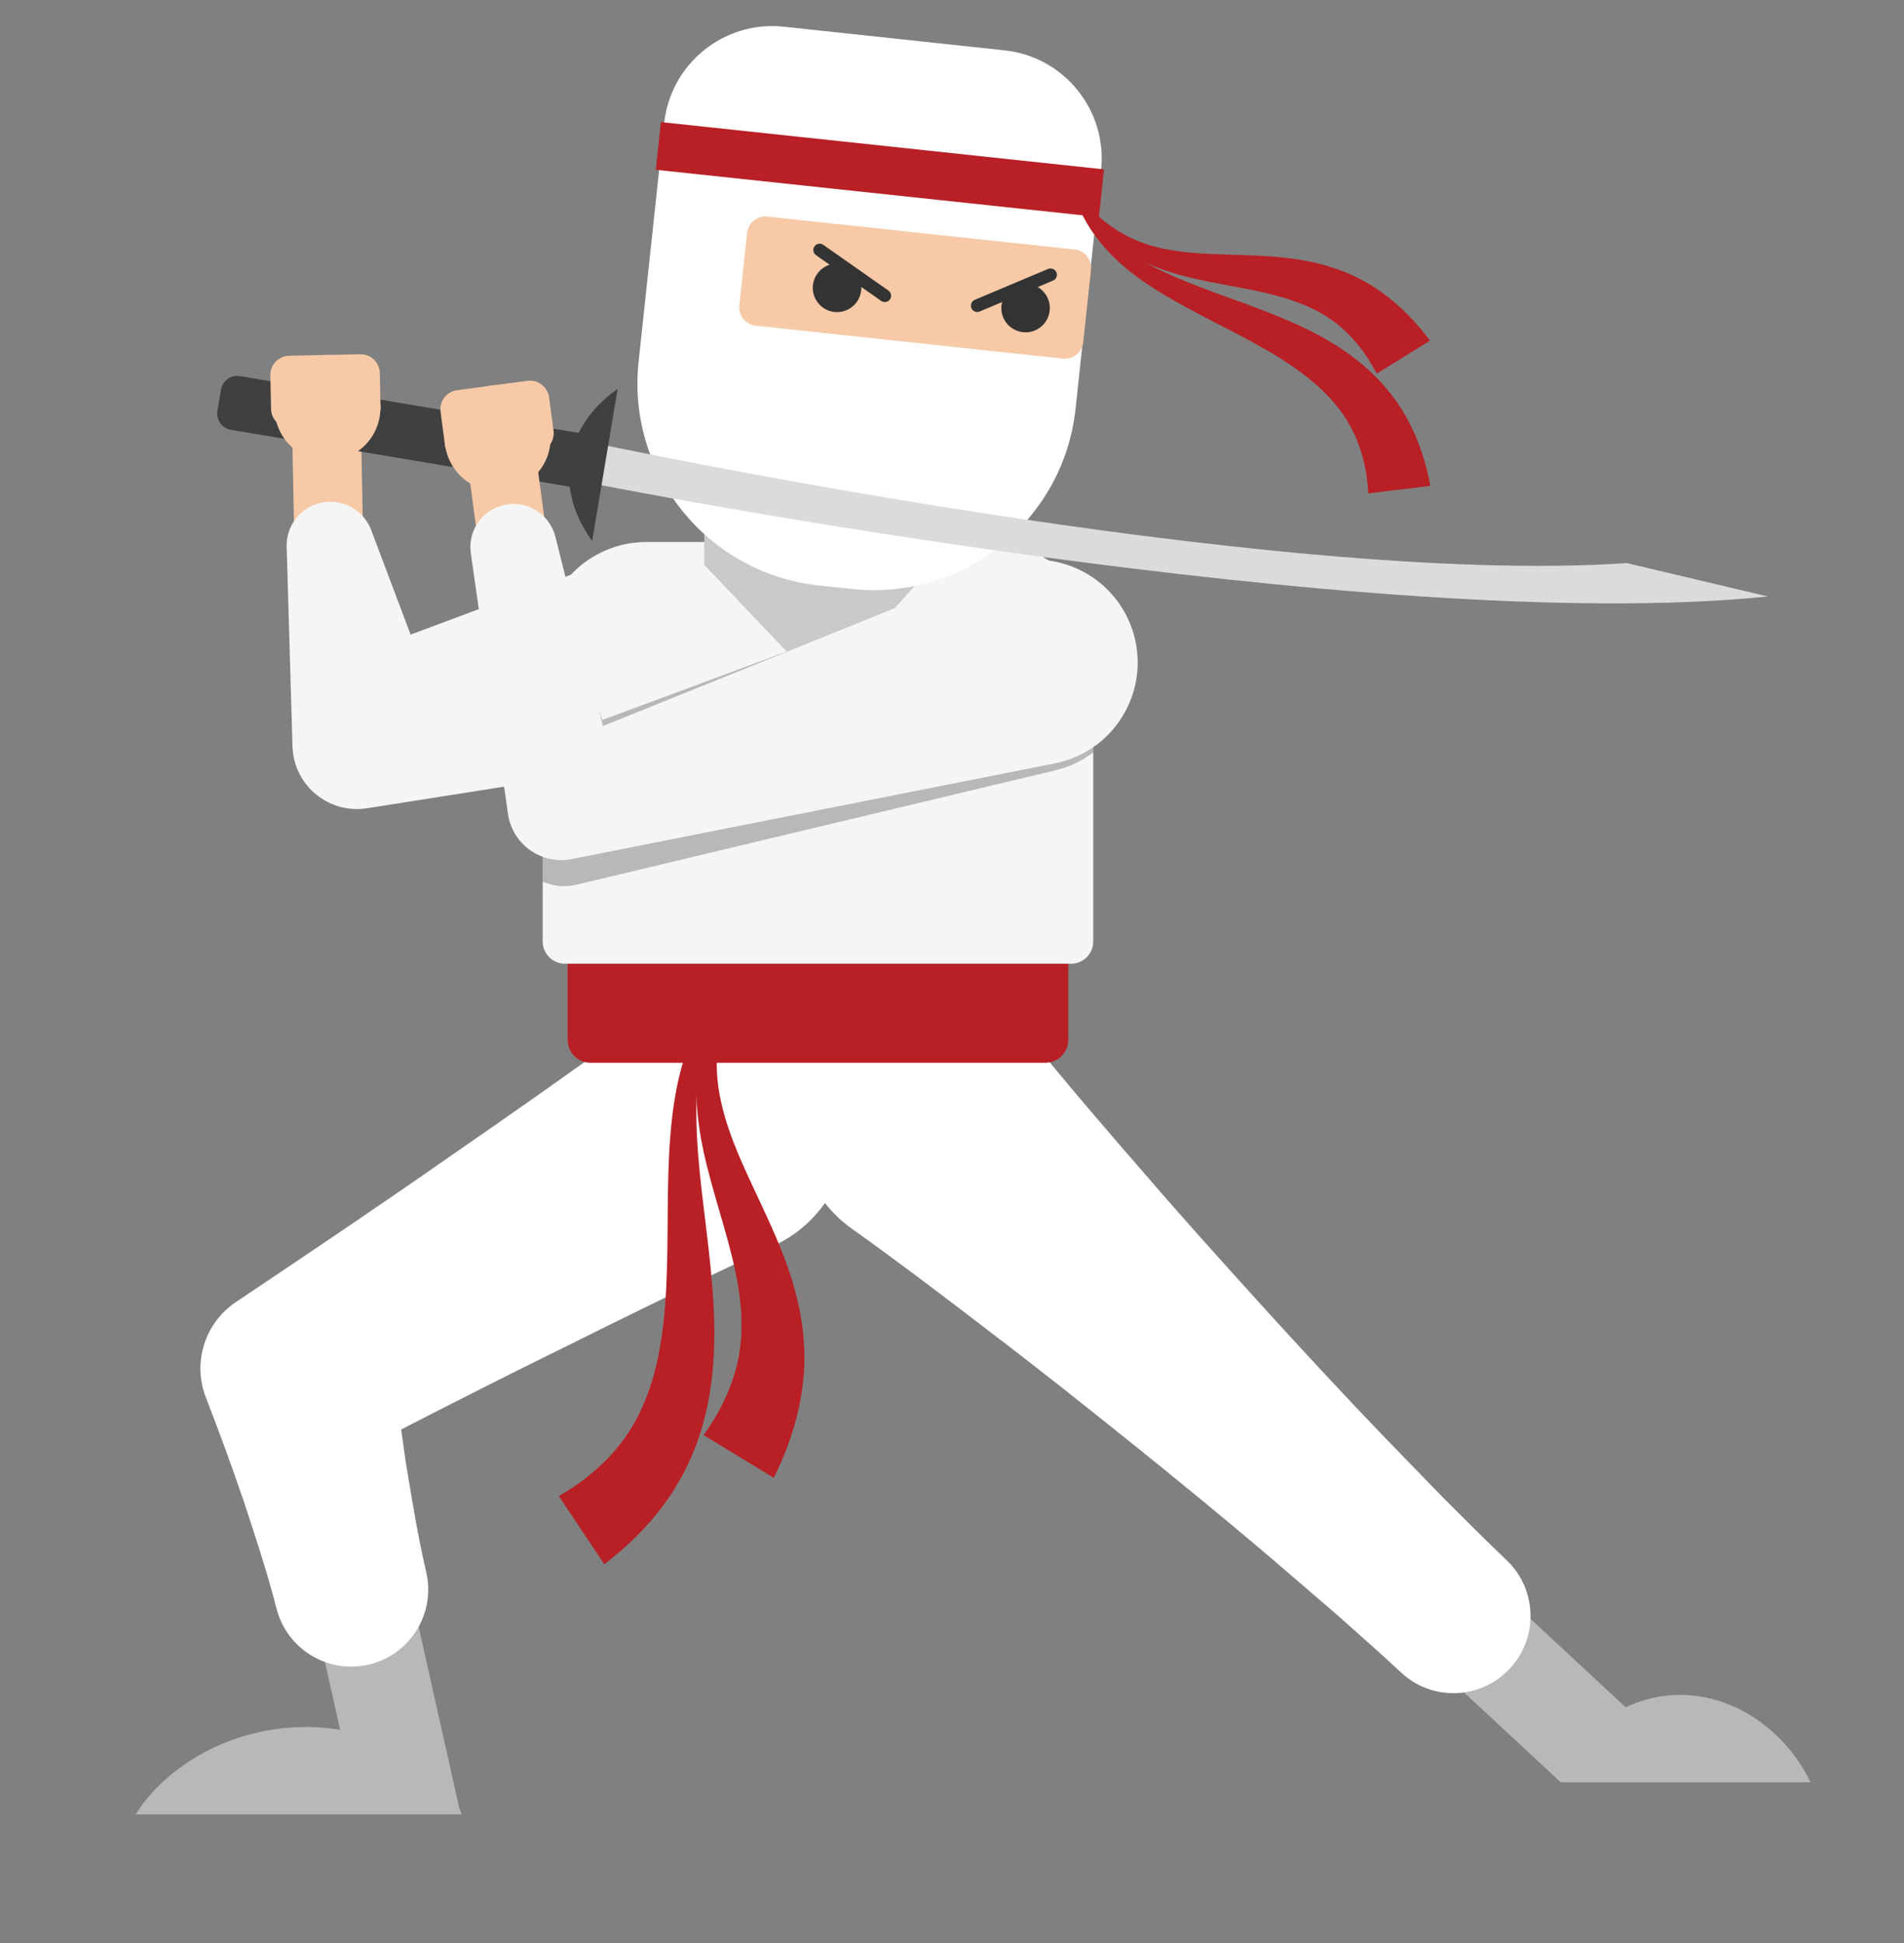 <?xml version="1.0" encoding="utf-8"?>
<!-- Generator: Adobe Illustrator 16.0.0, SVG Export Plug-In . SVG Version: 6.00 Build 0)  -->
<!DOCTYPE svg PUBLIC "-//W3C//DTD SVG 1.1//EN" "http://www.w3.org/Graphics/SVG/1.1/DTD/svg11.dtd">
<svg version="1.1" id="Layer_1" xmlns="http://www.w3.org/2000/svg" xmlns:xlink="http://www.w3.org/1999/xlink" x="0px" y="0px"
	 width="140.88px" height="143.71px" viewBox="0 0 140.88 143.71" enable-background="new 0 0 140.88 143.71" xml:space="preserve">
<rect x="0" y="0" width="140.88" height="143.71" fill="#808080" stroke="none"/>
<g>
	<ellipse display="none" fill="#CADF84" cx="70.597" cy="134.19" rx="71.854" ry="8.624"/>
	<g>
		<path fill="#B8B8B8" d="M124.294,125.347c-1.442,0-2.797,0.349-4.011,0.915l-14.975-13.912l-4.992,5.374l15.162,14.087
			c0,0.002-0.001,0.002-0.001,0.004h18.491C132.271,128.272,128.614,125.347,124.294,125.347z"/>
		<path fill="#B8B8B8" d="M33.975,133.693l-4.413-19.705l-7.157,1.604l2.762,12.335c-0.811-0.128-1.647-0.204-2.508-0.204
			c-5.637,0-10.409,2.926-12.624,6.468h24.128C34.11,134.022,34.043,133.857,33.975,133.693z"/>
		<g>
			<g>
				
					<rect x="19.647" y="33.086" transform="matrix(0.02 1 -1 0.02 59.389 10.659)" fill="#F7C9A6" width="9.216" height="5.096"/>
			</g>
		</g>
		<g>
			<path fill="#F5F5F5" d="M47.787,56.526l-19.198,3.025l-1.432,0.226c-2.604,0.411-5.049-1.367-5.459-3.972
				c-0.03-0.193-0.05-0.413-0.056-0.604l-0.432-14.77c-0.052-1.783,1.353-3.271,3.136-3.323c1.414-0.042,2.644,0.837,3.118,2.089
				l5.213,13.825l-6.946-4.351l18.206-6.799c3.939-1.471,8.325,0.53,9.796,4.47c1.472,3.938-0.529,8.324-4.469,9.795
				C48.79,56.315,48.269,56.447,47.787,56.526z"/>
		</g>
		<path fill="#FFFFFF" d="M111.461,115.37c-1.578-1.49-3.098-3.041-4.641-4.567l-4.539-4.676c-3.008-3.138-5.966-6.327-8.893-9.549
			c-2.923-3.228-5.843-6.458-8.689-9.766c-2.865-3.288-5.708-6.601-8.465-10.004c-0.533-0.651-1.19-1.283-1.908-1.796
			c-4.377-3.123-10.456-2.108-13.58,2.268c-0.01,0.015-0.017,0.029-0.026,0.043c-3.217-4.039-9.068-4.868-13.28-1.797
			c-4.751,3.465-9.559,6.832-14.388,10.165c-4.811,3.363-9.676,6.635-14.545,9.899l-1.063,0.713
			c-2.251,1.508-3.235,4.426-2.21,7.054c1.004,2.571,1.942,5.158,2.832,7.757c0.856,2.606,1.718,5.212,2.397,7.862
			c0.77,2.989,3.791,4.838,6.813,4.135c3.066-0.714,4.974-3.777,4.26-6.844c-0.62-2.665-1.06-5.374-1.504-8.081
			c-0.124-0.82-0.234-1.645-0.349-2.467c3.887-1.992,7.778-3.974,11.704-5.898c5.253-2.615,10.525-5.196,15.855-7.679
			c0.542-0.257,1.116-0.589,1.618-0.955c0.866-0.632,1.591-1.384,2.18-2.213c0.556,0.701,1.21,1.34,1.974,1.885
			c3.564,2.545,7.044,5.181,10.5,7.841c3.476,2.64,6.877,5.357,10.276,8.078c3.395,2.726,6.758,5.484,10.073,8.295l4.943,4.246
			c1.617,1.447,3.258,2.87,4.841,4.354c2.289,2.162,5.879,2.044,8.041-0.244C113.852,121.14,113.749,117.532,111.461,115.37z"/>
		<g>
			<path fill="#B82025" d="M54.465,72.507c-2.313,2.896-2.995,6.581-2.937,10.148c0.04,3.604,0.663,7.218,1.038,10.967
				c0.366,3.731,0.571,7.721-0.576,11.784c-0.57,2.015-1.511,3.996-2.779,5.742c-1.265,1.754-2.824,3.26-4.498,4.541l-3.369-5.048
				c2.774-1.585,5.004-3.791,6.262-6.764c1.293-2.957,1.651-6.514,1.746-10.135c0.109-3.634-0.055-7.402,0.389-11.19
				c0.227-1.888,0.622-3.784,1.341-5.563c0.712-1.778,1.768-3.414,3.112-4.728L54.465,72.507z"/>
		</g>
		<g>
			<path fill="#B82025" d="M54.328,72.802c-1.257,2.765-1.623,5.781-0.994,8.6c0.608,2.835,1.975,5.468,3.265,8.265
				c1.287,2.782,2.589,5.854,2.864,9.371c0.314,3.515-0.643,7.153-2.216,10.255l-5.183-3.156c1.51-2.133,2.56-4.452,2.756-7.045
				c0.229-2.592-0.4-5.411-1.236-8.302c-0.814-2.892-1.846-5.931-2.025-9.159c-0.211-3.233,0.75-6.443,2.449-9.006L54.328,72.802z"
				/>
		</g>
		<g>
			<g>
				<path fill="#F5F5F5" d="M79.24,71.275H41.804c-0.911,0-1.649-0.738-1.649-1.649V47.769c0-4.245,3.44-7.686,7.686-7.686h25.364
					c4.245,0,7.686,3.44,7.686,7.686v21.857C80.89,70.537,80.151,71.275,79.24,71.275z"/>
			</g>
			<g opacity="0.3">
				<path fill="#292929" d="M80.89,55.649v-7.881c0-2.127-0.864-4.051-2.259-5.442c-1.726-0.55-3.648-0.498-5.43,0.303
					L44.573,53.244l-3.392-9.303c-0.65,1.128-1.027,2.432-1.027,3.827v17.438c0.76,0.327,1.622,0.433,2.488,0.226l0.61-0.146
					l34.837-8.317c0.443-0.109,0.925-0.269,1.355-0.462C79.969,56.271,80.449,55.979,80.89,55.649z"/>
			</g>
			<g>
				<path fill="#B82025" d="M77.35,78.598H43.693c-0.936,0-1.694-0.759-1.694-1.695v-5.627h37.046v5.627
					C79.045,77.839,78.286,78.598,77.35,78.598z"/>
			</g>
		</g>
		<g>
			<polygon fill="#C9C9C9" points="60.861,50.979 52.107,41.773 52.107,33.359 68.936,33.359 68.936,41.918 			"/>
		</g>
		<g>
			<g>
				<path fill="#FFFFFF" d="M63.049,43.56l-2.462-0.263c-8.248-0.884-14.219-8.286-13.336-16.534l1.89-17.643
					c0.473-4.419,4.438-7.617,8.856-7.145l16.33,1.748c4.419,0.474,7.617,4.439,7.145,8.857l-1.889,17.644
					C78.699,38.473,71.297,44.443,63.049,43.56z"/>
			</g>
			<g>
				
					<rect x="48.629" y="10.799" transform="matrix(0.994 0.106 -0.106 0.994 1.708 -6.86)" fill="#B82025" width="32.984" height="3.549"/>
			</g>
			<g>
				<g>
					<path fill="#B82025" d="M79.801,14.411c1.176,2.572,3.448,4.308,5.897,5.497c2.468,1.215,5.142,2.036,7.823,3.073
						c2.667,1.037,5.454,2.272,7.824,4.454c1.175,1.082,2.2,2.405,2.952,3.871c0.758,1.466,1.245,3.047,1.541,4.628l-4.598,0.554
						c-0.123-2.436-0.857-4.713-2.446-6.595c-1.568-1.899-3.866-3.369-6.299-4.682c-2.437-1.326-5.058-2.515-7.484-4.121
						c-2.414-1.57-4.627-3.799-5.471-6.579L79.801,14.411z"/>
				</g>
				<g>
					<path fill="#B82025" d="M79.954,14.606c1.45,1.808,3.378,3.098,5.513,3.64c2.14,0.563,4.403,0.541,6.752,0.627
						c2.338,0.083,4.877,0.255,7.367,1.28c2.501,0.997,4.648,2.902,6.218,5.043l-3.936,2.44c-0.932-1.764-2.148-3.277-3.846-4.305
						c-1.687-1.049-3.822-1.593-6.078-2.02c-2.25-0.442-4.675-0.788-6.934-1.777c-2.274-0.972-4.129-2.732-5.287-4.772
						L79.954,14.606z"/>
				</g>
			</g>
			<g>
				<path fill="#F7C9A6" d="M78.646,26.523l-22.731-2.437c-0.75-0.081-1.292-0.754-1.212-1.504l0.574-5.353
					c0.08-0.75,0.753-1.293,1.503-1.213l22.731,2.438c0.75,0.08,1.293,0.753,1.212,1.503l-0.573,5.354
					C80.069,26.062,79.396,26.604,78.646,26.523z"/>
			</g>
			<g>
				<g>
					<g>
						<circle fill="#333333" cx="61.934" cy="21.287" r="1.795"/>
					</g>
					<g>
						<path fill="#333333" d="M65.466,22.34c-0.093,0-0.188-0.028-0.269-0.086l-4.817-3.38c-0.211-0.149-0.264-0.44-0.114-0.652
							c0.15-0.213,0.441-0.264,0.651-0.114l4.817,3.38c0.211,0.149,0.264,0.44,0.114,0.652C65.757,22.27,65.612,22.34,65.466,22.34z
							"/>
					</g>
				</g>
				<g>
					<g>
						<circle fill="#333333" cx="75.884" cy="22.783" r="1.794"/>
					</g>
					<g>
						<path fill="#333333" d="M72.309,23.073c-0.183,0-0.357-0.108-0.433-0.287c-0.101-0.239,0.012-0.513,0.25-0.613l5.424-2.283
							c0.239-0.097,0.514,0.012,0.614,0.25c0.101,0.239-0.012,0.513-0.25,0.613l-5.424,2.283
							C72.431,23.061,72.369,23.073,72.309,23.073z"/>
					</g>
				</g>
			</g>
		</g>
		<g>
			<g>
				<g>
					<path fill="#DBDBDB" d="M120.375,41.645l10.431,2.469c-29.178,2.982-85.449-8.05-87.831-8.521l0.576-2.912
						C44.129,32.794,93.89,43.437,120.375,41.645z"/>
				</g>
			</g>
			<g>
				<path fill="#404040" d="M17.095,31.792l25.058,4.2c0.174,1.403,0.755,2.77,1.662,4.022l1.887-11.257
					c-1.267,0.89-2.261,1.991-2.883,3.261l-25.058-4.2c-0.667-0.111-1.298,0.339-1.41,1.006l-0.261,1.558
					C15.978,31.049,16.428,31.681,17.095,31.792z"/>
			</g>
		</g>
		<g>
			<g>
				
					<rect x="33.018" y="35.27" transform="matrix(0.132 0.991 -0.991 0.132 70.15 -4.468)" fill="#F7C9A6" width="9.216" height="5.096"/>
			</g>
			<g>
				<circle fill="#F7C9A6" cx="36.821" cy="32.406" r="3.919"/>
			</g>
			<g>
				<path fill="#F7C9A6" d="M39.03,28.164l-5.21,0.693c-0.779,0.104-1.326,0.819-1.223,1.599l0.328,2.468
					c0.104,0.779,0.819,1.326,1.599,1.223l5.21-0.693c0.779-0.104,1.326-0.819,1.223-1.599l-0.328-2.468
					C40.524,28.608,39.81,28.061,39.03,28.164z"/>
			</g>
		</g>
		<g>
			<path fill="#F5F5F5" d="M78.047,56.459l-35.135,6.953l-0.615,0.122c-2.156,0.427-4.249-0.976-4.676-3.131
				c-0.013-0.065-0.025-0.145-0.035-0.211l-2.75-19.285c-0.249-1.745,0.964-3.361,2.709-3.609c1.628-0.232,3.147,0.823,3.545,2.381
				l4.747,18.894l-5.326-3.219l33.21-13.413c3.896-1.574,8.331,0.31,9.904,4.206c1.574,3.896-0.31,8.33-4.205,9.904
				C78.98,56.228,78.494,56.368,78.047,56.459z"/>
		</g>
		<g>
			<circle fill="#F7C9A6" cx="24.229" cy="30.163" r="3.919"/>
		</g>
		<g>
			<path fill="#F7C9A6" d="M21.399,26.307l5.255-0.107c0.786-0.016,1.436,0.607,1.451,1.394l0.051,2.489
				c0.017,0.785-0.607,1.436-1.394,1.451l-5.255,0.107c-0.785,0.016-1.436-0.608-1.451-1.394l-0.051-2.489
				C19.99,26.972,20.613,26.322,21.399,26.307z"/>
		</g>
	</g>
</g>
</svg>
